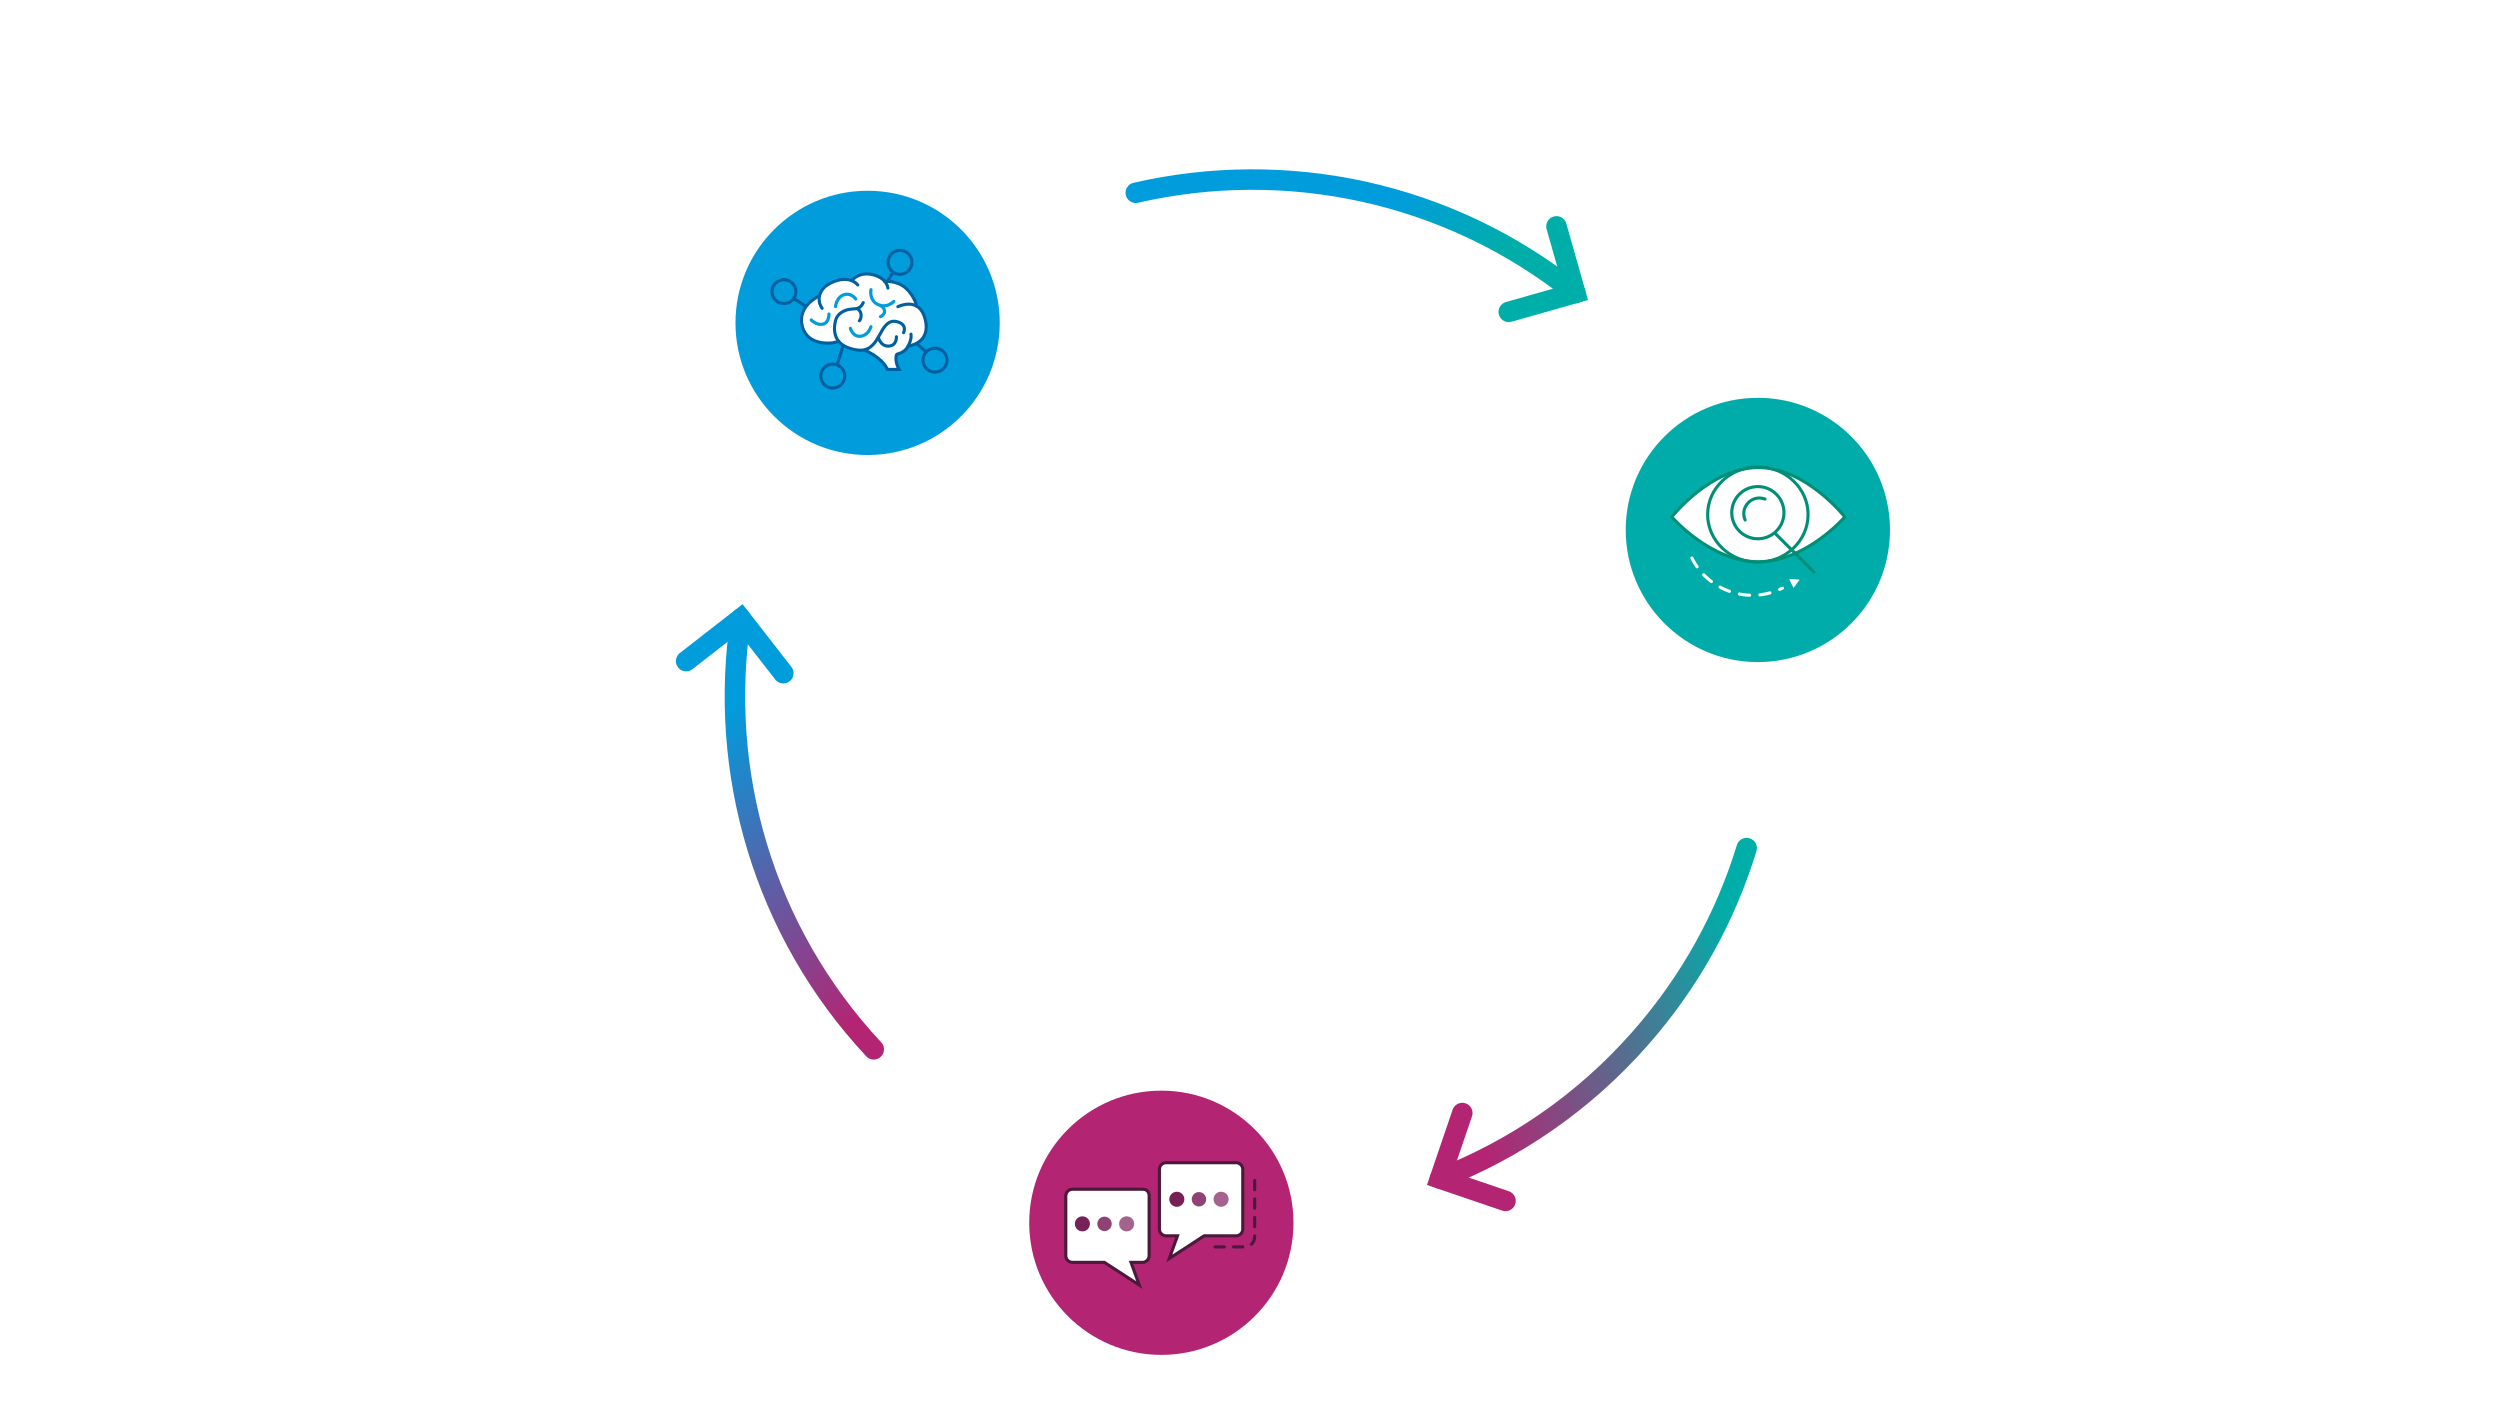<svg xmlns="http://www.w3.org/2000/svg" viewBox="0 0 960 540" width="960" height="540" preserveAspectRatio="xMidYMid meet" style="width: 100%; height: 100%; transform: translate3d(0px, 0px, 0px);"><rect x="0" y="0" width="960" height="540" fill="#333333" stroke="none"/><defs><clipPath id="__lottie_element_5"><rect width="960" height="540" x="0" y="0"></rect></clipPath><clipPath id="__lottie_element_7"><path d="M0,0 L1024,0 L1024,1024 L0,1024z"></path></clipPath><linearGradient id="__lottie_element_14" spreadMethod="pad" gradientUnits="userSpaceOnUse" x1="-19" y1="-141" x2="100" y2="92"><stop offset="0%" stop-color="rgb(179,37,115)"></stop><stop offset="50%" stop-color="rgb(90,106,142)"></stop><stop offset="100%" stop-color="rgb(0,174,169)"></stop></linearGradient><linearGradient id="__lottie_element_15" spreadMethod="pad" gradientUnits="userSpaceOnUse" x1="0" y1="0" x2="100" y2="0"><stop offset="0%" stop-color="rgb(0,156,220)"></stop><stop offset="50%" stop-color="rgb(0,165,195)"></stop><stop offset="100%" stop-color="rgb(0,174,169)"></stop></linearGradient><linearGradient id="__lottie_element_16" spreadMethod="pad" gradientUnits="userSpaceOnUse" x1="-165" y1="-156" x2="100" y2="-223"><stop offset="0%" stop-color="rgb(0,156,220)"></stop><stop offset="50%" stop-color="rgb(90,96,168)"></stop><stop offset="100%" stop-color="rgb(179,37,115)"></stop></linearGradient></defs><g clip-path="url(#__lottie_element_5)"><g transform="matrix(1,0,0,1,0,0)" opacity="1" style="display: block;"><rect width="960" height="540" fill="#ffffff"></rect></g><g clip-path="url(#__lottie_element_7)" transform="matrix(0.6,0,0,0.6,172.8,-37.2)" opacity="1" style="display: block;"><g transform="matrix(1,0,0,1,370.449,759.762)" opacity="1" style="display: block;"><g opacity="1" transform="matrix(1,0,0,1,84.813,84.813)"><path fill="rgb(179,37,115)" fill-opacity="1" d=" M-84.563,0 C-84.563,-46.703 -46.703,-84.563 0,-84.563 C46.704,-84.563 84.563,-46.703 84.563,0 C84.563,46.703 46.704,84.563 0,84.563 C-46.703,84.563 -84.563,46.703 -84.563,0z"></path></g><g opacity="1" transform="matrix(1,0,0,1,50.627,94.011)"><path fill="rgb(255,255,255)" fill-opacity="1" d=" M22.109,-30.659 C22.109,-30.659 -22.708,-30.659 -22.708,-30.659 C-25.055,-30.659 -26.975,-28.739 -26.975,-26.392 C-26.975,-26.392 -26.975,11.884 -26.975,11.884 C-26.975,14.23 -25.055,16.15 -22.708,16.15 C-22.708,16.15 -2.258,16.15 -2.258,16.15 C-2.258,16.15 20.055,30.659 20.055,30.659 C20.055,30.659 14.794,16.15 14.794,16.15 C14.794,16.15 22.109,16.15 22.109,16.15 C24.455,16.15 26.374,14.23 26.374,11.884 C26.374,11.884 26.374,-25.855 26.374,-25.855 C26.374,-25.855 26.975,-30.659 22.109,-30.659z"></path></g><g opacity="1" transform="matrix(1,0,0,1,50.627,94.011)"><path stroke-linecap="butt" stroke-linejoin="miter" fill-opacity="0" stroke-miterlimit="10" stroke="rgb(76,24,60)" stroke-opacity="1" stroke-width="2" d=" M22.109,-30.659 C22.109,-30.659 -22.708,-30.659 -22.708,-30.659 C-25.055,-30.659 -26.975,-28.739 -26.975,-26.392 C-26.975,-26.392 -26.975,11.884 -26.975,11.884 C-26.975,14.23 -25.055,16.15 -22.708,16.15 C-22.708,16.15 -2.258,16.15 -2.258,16.15 C-2.258,16.15 20.055,30.659 20.055,30.659 C20.055,30.659 14.794,16.15 14.794,16.15 C14.794,16.15 22.109,16.15 22.109,16.15 C24.455,16.15 26.374,14.23 26.374,11.884 C26.374,11.884 26.374,-25.855 26.374,-25.855 C26.374,-25.855 26.975,-30.659 22.109,-30.659z"></path></g><g opacity="1" transform="matrix(1,0,0,1,110.246,77.017)"><path fill="rgb(255,255,255)" fill-opacity="1" d=" M-22.408,-30.659 C-22.408,-30.659 22.409,-30.659 22.409,-30.659 C24.756,-30.659 26.674,-28.739 26.674,-26.392 C26.674,-26.392 26.674,11.884 26.674,11.884 C26.674,14.231 24.756,16.151 22.409,16.151 C22.409,16.151 1.958,16.151 1.958,16.151 C1.958,16.151 -20.354,30.659 -20.354,30.659 C-20.354,30.659 -15.094,16.151 -15.094,16.151 C-15.094,16.151 -22.408,16.151 -22.408,16.151 C-24.754,16.151 -26.674,14.231 -26.674,11.884 C-26.674,11.884 -26.674,-26.392 -26.674,-26.392 C-26.674,-28.739 -24.754,-30.659 -22.408,-30.659z"></path></g><g opacity="1" transform="matrix(1,0,0,1,110.246,77.017)"><path stroke-linecap="butt" stroke-linejoin="miter" fill-opacity="0" stroke-miterlimit="10" stroke="rgb(76,24,60)" stroke-opacity="1" stroke-width="2" d=" M-22.408,-30.659 C-22.408,-30.659 22.409,-30.659 22.409,-30.659 C24.756,-30.659 26.674,-28.739 26.674,-26.392 C26.674,-26.392 26.674,11.884 26.674,11.884 C26.674,14.231 24.756,16.151 22.409,16.151 C22.409,16.151 1.958,16.151 1.958,16.151 C1.958,16.151 -20.354,30.659 -20.354,30.659 C-20.354,30.659 -15.094,16.151 -15.094,16.151 C-15.094,16.151 -22.408,16.151 -22.408,16.151 C-24.754,16.151 -26.674,14.231 -26.674,11.884 C-26.674,11.884 -26.674,-26.392 -26.674,-26.392 C-26.674,-28.739 -24.754,-30.659 -22.408,-30.659z"></path></g><g opacity="1" transform="matrix(1,0,0,1,130.687,78.991)"><path stroke-linecap="round" stroke-linejoin="round" fill-opacity="0" stroke-dasharray=" 5.92 5.92" stroke-dashoffset="0" stroke="rgb(76,24,60)" stroke-opacity="1" stroke-width="2" d=" M13.859,-21.271 C13.859,-21.271 13.859,14.837 13.859,14.837 C13.859,18.376 10.963,21.271 7.425,21.271 C7.425,21.271 -13.859,21.271 -13.859,21.271"></path></g><g opacity="1" transform="matrix(1,0,0,1,123.04,69.763)"><path fill="rgb(165,98,140)" fill-opacity="1" d=" M-4.822,0 C-4.822,-2.663 -2.663,-4.822 0,-4.822 C2.663,-4.822 4.822,-2.663 4.822,0 C4.822,2.663 2.663,4.821 0,4.821 C-2.663,4.821 -4.822,2.663 -4.822,0z"></path></g><g opacity="1" transform="matrix(1,0,0,1,108.881,69.763)"><path fill="rgb(143,66,115)" fill-opacity="1" d=" M-4.616,0 C-4.616,-2.55 -2.55,-4.616 0,-4.616 C2.549,-4.616 4.615,-2.55 4.615,0 C4.615,2.549 2.549,4.615 0,4.615 C-2.55,4.615 -4.616,2.549 -4.616,0z"></path></g><g opacity="1" transform="matrix(1,0,0,1,94.723,69.763)"><path fill="rgb(118,32,86)" fill-opacity="1" d=" M-4.822,0 C-4.822,-2.663 -2.663,-4.822 0,-4.822 C2.663,-4.822 4.822,-2.663 4.822,0 C4.822,2.663 2.663,4.822 0,4.822 C-2.663,4.822 -4.822,2.663 -4.822,0z"></path></g><g opacity="1" transform="matrix(1,0,0,1,62.601,85.509)"><path fill="rgb(165,98,140)" fill-opacity="1" d=" M-4.822,-0.001 C-4.822,-2.664 -2.663,-4.822 0,-4.822 C2.663,-4.822 4.822,-2.664 4.822,-0.001 C4.822,2.662 2.663,4.822 0,4.822 C-2.663,4.822 -4.822,2.662 -4.822,-0.001z"></path></g><g opacity="1" transform="matrix(1,0,0,1,48.442,85.509)"><path fill="rgb(143,66,115)" fill-opacity="1" d=" M-4.615,-0.001 C-4.615,-2.55 -2.549,-4.615 0.001,-4.615 C2.55,-4.615 4.615,-2.55 4.615,-0.001 C4.615,2.549 2.55,4.616 0.001,4.616 C-2.549,4.616 -4.615,2.549 -4.615,-0.001z"></path></g><g opacity="1" transform="matrix(1,0,0,1,34.284,85.509)"><path fill="rgb(118,33,87)" fill-opacity="1" d=" M-4.822,-0.001 C-4.822,-2.664 -2.663,-4.822 0,-4.822 C2.663,-4.822 4.822,-2.664 4.822,-0.001 C4.822,2.662 2.663,4.822 0,4.822 C-2.663,4.822 -4.822,2.662 -4.822,-0.001z"></path></g></g><g transform="matrix(1,0,0,1,752.215,316.353)" opacity="1" style="display: block;"><g opacity="1" transform="matrix(1,0,0,1,84.813,84.813)"><path fill="rgb(0,172,169)" fill-opacity="1" d=" M-84.563,0 C-84.563,-46.703 -46.703,-84.563 0,-84.563 C46.704,-84.563 84.563,-46.703 84.563,0 C84.563,46.703 46.704,84.563 0,84.563 C-46.703,84.563 -84.563,46.703 -84.563,0z"></path></g><g opacity="1" transform="matrix(1,0,0,1,84.814,74.982)"><path fill="rgb(255,255,255)" fill-opacity="1" d=" M55.377,1.469 C55.377,1.469 30.584,30.155 0,30.155 C-30.584,30.155 -55.377,1.469 -55.377,1.469 C-55.377,1.469 -30.584,-30.155 0,-30.155 C30.584,-30.155 55.377,1.469 55.377,1.469z"></path></g><g opacity="1" transform="matrix(1,0,0,0.948,84.814,74.95)"><path fill="rgb(255,255,255)" fill-opacity="1" d=" M32.137,0 C32.137,17.749 17.748,32.138 -0.001,32.138 C-17.75,32.138 -32.137,17.749 -32.137,0 C-32.137,-17.749 -17.75,-32.138 -0.001,-32.138 C17.748,-32.138 32.137,-17.749 32.137,0z"></path></g><g opacity="1" transform="matrix(1,0,0,0.948,84.814,74.95)"><path stroke-linecap="butt" stroke-linejoin="miter" fill-opacity="0" stroke-miterlimit="10" stroke="rgb(0,142,119)" stroke-opacity="1" stroke-width="2" d=" M32.137,0 C32.137,17.749 17.748,32.138 -0.001,32.138 C-17.75,32.138 -32.137,17.749 -32.137,0 C-32.137,-17.749 -17.75,-32.138 -0.001,-32.138 C17.748,-32.138 32.137,-17.749 32.137,0z"></path></g><g opacity="1" transform="matrix(1,0,0,1,85.08,75.017)"><path stroke-linecap="butt" stroke-linejoin="miter" fill-opacity="0" stroke-miterlimit="10" stroke="rgb(0,142,119)" stroke-opacity="1" stroke-width="2" d=" M55.377,1.469 C55.377,1.469 30.584,30.155 0,30.155 C-30.584,30.155 -55.377,1.469 -55.377,1.469 C-55.377,1.469 -30.584,-30.155 0,-30.155 C30.584,-30.155 55.377,1.469 55.377,1.469z"></path></g><g opacity="1" transform="matrix(1,0,0,1,84.814,73.76)"><path stroke-linecap="butt" stroke-linejoin="miter" fill-opacity="0" stroke-miterlimit="10" stroke="rgb(0,142,119)" stroke-opacity="1" stroke-width="2" d=" M16.704,0 C16.704,9.226 9.225,16.704 0,16.704 C-9.226,16.704 -16.704,9.226 -16.704,0 C-16.704,-9.225 -9.226,-16.704 0,-16.704 C9.225,-16.704 16.704,-9.225 16.704,0z"></path></g><g opacity="1" transform="matrix(1,0,0,1,82.61,71.394)"><path stroke-linecap="round" stroke-linejoin="miter" fill-opacity="0" stroke-miterlimit="10" stroke="rgb(0,142,119)" stroke-opacity="1" stroke-width="2" d=" M-5.945,7.028 C-6.497,5.788 -6.802,4.416 -6.802,2.971 C-6.802,-2.552 -2.326,-7.028 3.197,-7.028 C4.468,-7.028 5.684,-6.792 6.802,-6.359"></path></g><g opacity="1" transform="matrix(1,0,0,1,108.531,99.641)"><path stroke-linecap="butt" stroke-linejoin="miter" fill-opacity="0" stroke-miterlimit="10" stroke="rgb(0,142,119)" stroke-opacity="1" stroke-width="2" d=" M-12.885,-12.846 C-12.885,-12.846 12.885,12.846 12.885,12.846"></path></g><g opacity="1" transform="matrix(1,0,0,1,71.541,117.744)"><path stroke-linecap="round" stroke-linejoin="miter" fill-opacity="0" stroke-miterlimit="10" stroke-dasharray=" 6.587 6.587" stroke-dashoffset="0" stroke="rgb(255,255,255)" stroke-opacity="1" stroke-width="2" d=" M-28.971,-14.979 C-18.296,6.346 7.646,14.979 28.971,4.305"></path></g><g opacity="1" transform="matrix(1,0,0,1,108.087,118.919)"><path fill="rgb(255,255,255)" fill-opacity="1" d=" M-0.454,3.049 C-0.454,3.049 -2.881,-1.919 -3.162,-2.484 C-3.442,-3.049 3.442,-2.284 3.442,-2.284 C3.442,-2.284 -0.454,3.049 -0.454,3.049z"></path></g></g><g transform="matrix(1,0,0,1,182.457,183.834)" opacity="1" style="display: block;"><g opacity="1" transform="matrix(1,0,0,1,84.813,84.813)"><path fill="rgb(0,156,220)" fill-opacity="1" d=" M-84.563,0 C-84.563,-46.703 -46.703,-84.563 0,-84.563 C46.703,-84.563 84.563,-46.703 84.563,0 C84.563,46.703 46.703,84.563 0,84.563 C-46.703,84.563 -84.563,46.703 -84.563,0z"></path></g><g opacity="1" transform="matrix(1,0,0,1,97.168,58.668)"><path stroke-linecap="round" stroke-linejoin="miter" fill-opacity="0" stroke-miterlimit="10" stroke="rgb(0,95,158)" stroke-opacity="1" stroke-width="2" d=" M3.834,-6.049 C3.834,-6.049 -3.834,6.049 -3.834,6.049"></path></g><g opacity="1" transform="matrix(1,0,0,1,105.543,46.051)"><path stroke-linecap="round" stroke-linejoin="miter" fill-opacity="0" stroke-miterlimit="10" stroke="rgb(0,95,158)" stroke-opacity="1" stroke-width="2" d=" M-6.956,3.209 C-8.728,-0.633 -7.051,-5.184 -3.209,-6.956 C0.632,-8.729 5.184,-7.05 6.956,-3.208 C8.728,0.633 7.05,5.185 3.208,6.957 C-0.634,8.729 -5.184,7.051 -6.956,3.209z"></path></g><g opacity="1" transform="matrix(1,0,0,1,43.818,73.253)"><path stroke-linecap="round" stroke-linejoin="miter" fill-opacity="0" stroke-miterlimit="10" stroke="rgb(0,95,158)" stroke-opacity="1" stroke-width="2" d=" M-6.023,-3.875 C-6.023,-3.875 6.023,3.875 6.023,3.875"></path></g><g opacity="1" transform="matrix(1,0,0,1,31.258,64.793)"><path stroke-linecap="round" stroke-linejoin="miter" fill-opacity="0" stroke-miterlimit="10" stroke="rgb(0,95,158)" stroke-opacity="1" stroke-width="2" d=" M3.162,6.978 C-0.692,8.724 -5.232,7.015 -6.978,3.162 C-8.724,-0.692 -7.015,-5.232 -3.161,-6.978 C0.693,-8.724 5.232,-7.015 6.978,-3.162 C8.724,0.692 7.016,5.232 3.162,6.978z"></path></g><g opacity="1" transform="matrix(1,0,0,1,67.532,104.572)"><path stroke-linecap="round" stroke-linejoin="miter" fill-opacity="0" stroke-miterlimit="10" stroke="rgb(0,95,158)" stroke-opacity="1" stroke-width="2" d=" M-2.229,6.806 C-2.229,6.806 2.229,-6.806 2.229,-6.806"></path></g><g opacity="1" transform="matrix(1,0,0,1,62.517,118.862)"><path stroke-linecap="round" stroke-linejoin="miter" fill-opacity="0" stroke-miterlimit="10" stroke="rgb(0,95,158)" stroke-opacity="1" stroke-width="2" d=" M5.954,-4.822 C8.617,-1.534 8.108,3.29 4.82,5.953 C1.532,8.616 -3.292,8.108 -5.954,4.82 C-8.617,1.532 -8.11,-3.292 -4.822,-5.955 C-1.534,-8.617 3.291,-8.11 5.954,-4.822z"></path></g><g opacity="1" transform="matrix(1,0,0,1,116.713,98.483)"><path stroke-linecap="round" stroke-linejoin="miter" fill-opacity="0" stroke-miterlimit="10" stroke="rgb(0,95,158)" stroke-opacity="1" stroke-width="2" d=" M5.398,4.706 C5.398,4.706 -5.398,-4.706 -5.398,-4.706"></path></g><g opacity="1" transform="matrix(1,0,0,1,127.914,108.674)"><path stroke-linecap="round" stroke-linejoin="miter" fill-opacity="0" stroke-miterlimit="10" stroke="rgb(0,95,158)" stroke-opacity="1" stroke-width="2" d=" M-2.117,-7.363 C1.949,-8.532 6.193,-6.183 7.362,-2.117 C8.532,1.95 6.183,6.193 2.117,7.362 C-1.949,8.531 -6.193,6.183 -7.363,2.116 C-8.532,-1.949 -6.183,-6.194 -2.117,-7.363z"></path></g><g opacity="1" transform="matrix(1,0,0,1,82.631,84.256)"><path fill="rgb(255,255,255)" fill-opacity="1" d=" M40.156,1.522 C40.156,-3.992 37.149,-8.801 32.688,-11.365 C31.968,-19.285 25.312,-25.491 17.203,-25.491 C15.876,-25.491 14.588,-25.323 13.358,-25.011 C10.508,-28.27 6.321,-30.332 1.651,-30.332 C-2.439,-30.332 -6.157,-28.751 -8.933,-26.171 C-10.494,-26.697 -12.164,-26.986 -13.902,-26.986 C-20.549,-26.986 -26.219,-22.816 -28.445,-16.95 C-35.181,-15.201 -40.156,-9.08 -40.156,-1.796 C-40.156,6.851 -33.146,13.86 -24.499,13.86 C-21.448,13.86 -18.603,12.984 -16.195,11.475 C-13.499,15.235 -9.095,17.688 -4.116,17.688 C-2.864,17.688 -1.649,17.531 -0.487,17.239 C1.741,18.53 5.753,20.863 6.366,21.288 C7.224,21.88 10.885,24.774 11.741,25.746 C12.597,26.718 14.844,30.332 14.844,30.332 C14.844,30.332 22.317,30.332 22.317,30.332 C22.317,30.332 20.639,26.105 20.639,26.105 C20.639,26.105 20.639,20.884 20.639,20.884 C23.779,20.14 26.532,18.402 28.549,16.018 C35.19,14.536 40.156,8.61 40.156,1.522z"></path></g><g opacity="1" transform="matrix(1,0,0,1,52.929,84.005)"><path stroke-linecap="round" stroke-linejoin="miter" fill-opacity="0" stroke-miterlimit="10" stroke="rgb(0,95,158)" stroke-opacity="1" stroke-width="2" d=" M13.418,12.674 C13.418,12.674 9.853,13.522 9.853,13.522 C9.853,13.522 -6.347,16.272 -9.883,3.132 C-13.418,-10.008 0.62,-16.272 0.62,-16.272"></path></g><g opacity="1" transform="matrix(1,0,0,1,86.894,87.203)"><path stroke-linecap="round" stroke-linejoin="miter" fill-opacity="0" stroke-miterlimit="10" stroke="rgb(0,95,158)" stroke-opacity="1" stroke-width="2" d=" M-4.856,-15.346 C-6.698,-11.513 -8.726,-11.432 -12.648,-11.195 C-16.561,-10.957 -21.293,-8.423 -22.436,-4.454 C-23.609,-0.375 -23.773,4.347 -21.527,8.104 C-19.199,12 -14.565,13.867 -10.296,14.711 C-8.023,15.161 -5.633,15.346 -3.419,14.664 C1.591,13.12 4.142,7.96 6.492,3.708 C8.683,-0.255 11.378,-4.352 16.376,-3.24 C23.774,-1.593 20.938,3.891 20.938,3.891"></path></g><g opacity="1" transform="matrix(1,0,0,1,97.627,96.753)"><path stroke-linecap="round" stroke-linejoin="miter" fill-opacity="0" stroke-miterlimit="10" stroke="rgb(0,95,158)" stroke-opacity="1" stroke-width="2" d=" M5.64,-3.065 C5.64,-3.065 5.946,2.76 0.598,2.913 C-4.75,3.065 -5.946,-2.743 -5.946,-2.743"></path></g><g opacity="1" transform="matrix(1,0,0,1,98.172,103.307)"><path stroke-linecap="round" stroke-linejoin="miter" fill-opacity="0" stroke-miterlimit="10" stroke="rgb(0,95,158)" stroke-opacity="1" stroke-width="2" d=" M14.371,-11.281 C14.371,-11.281 15.227,-8.677 12.581,-3.638 C9.934,1.401 5.253,1.095 5.098,1.859 C4.941,2.623 4.49,4.609 5.098,7.054 C5.705,9.498 6.775,11.281 6.775,11.281 C6.775,11.281 -0.697,11.281 -0.697,11.281 C-0.697,11.281 -1.751,8.03 -6.492,4.212 C-11.232,0.393 -15.227,-0.98 -15.227,-0.98"></path></g><g opacity="1" transform="matrix(1,0,0,1,114.802,83.514)"><path stroke-linecap="round" stroke-linejoin="miter" fill-opacity="0" stroke-miterlimit="10" stroke="rgb(0,95,158)" stroke-opacity="1" stroke-width="2" d=" M-10.619,-9.06 C-10.619,-9.06 3.285,-16.154 6.952,-0.766 C10.619,14.623 -4.049,16.154 -4.049,16.154"></path></g><g opacity="1" transform="matrix(1,0,0,1,105.978,65.8)"><path stroke-linecap="round" stroke-linejoin="miter" fill-opacity="0" stroke-miterlimit="10" stroke="rgb(0,95,158)" stroke-opacity="1" stroke-width="2" d=" M10.27,8.318 C10.27,8.318 8.9,1.78 3.24,-3.269 C-2.42,-8.318 -10.27,-7.51 -10.27,-7.51"></path></g><g opacity="1" transform="matrix(1,0,0,1,86.373,57.637)"><path stroke-linecap="round" stroke-linejoin="miter" fill-opacity="0" stroke-miterlimit="10" stroke="rgb(0,95,158)" stroke-opacity="1" stroke-width="2" d=" M11.438,4.893 C10.657,0.118 6.285,-2.654 1.546,-3.748 C-3.418,-4.893 -8.788,-3.667 -11.438,0.082"></path></g><g opacity="1" transform="matrix(1,0,0,1,65.392,65.087)"><path stroke-linecap="round" stroke-linejoin="miter" fill-opacity="0" stroke-miterlimit="10" stroke="rgb(0,95,158)" stroke-opacity="1" stroke-width="2" d=" M13.123,-4.536 C8.102,-10.4 -1.418,-8.166 -6.906,-4.164 C-11.754,-0.628 -13.123,5.367 -9.702,10.4"></path></g><g opacity="1" transform="matrix(1,0,0,1,79.536,79.65)"><path stroke-linecap="round" stroke-linejoin="miter" fill-opacity="0" stroke-miterlimit="10" stroke="rgb(0,95,158)" stroke-opacity="1" stroke-width="2" d=" M-1.174,-3.82 C-1.174,-3.82 1.061,-2.559 1.118,0.153 C1.174,2.811 -0.015,3.82 -0.015,3.82"></path></g><g opacity="1" transform="matrix(1,0,0,1,70.733,69.75)"><path stroke-linecap="round" stroke-linejoin="miter" fill-opacity="0" stroke-miterlimit="10" stroke="rgb(0,156,220)" stroke-opacity="1" stroke-width="2.053" d=" M6.451,-0.247 C6.451,-0.247 3.524,-4.569 -1.19,-2.893 C-5.904,-1.217 -6.451,4.568 -6.451,4.568"></path></g><g opacity="1" transform="matrix(1,0,0,1,54.538,82.858)"><path stroke-linecap="round" stroke-linejoin="miter" fill-opacity="0" stroke-miterlimit="10" stroke="rgb(0,156,220)" stroke-opacity="1" stroke-width="2.053" d=" M5.533,-3.716 C5.533,-3.716 5.774,1.801 1.691,2.759 C-2.391,3.716 -5.774,0.104 -5.774,0.104"></path></g><g opacity="1" transform="matrix(1,0,0,1,80.375,90.611)"><path stroke-linecap="round" stroke-linejoin="miter" fill-opacity="0" stroke-miterlimit="10" stroke="rgb(0,156,220)" stroke-opacity="1" stroke-width="2.053" d=" M-6.587,-2.287 C-6.587,-2.287 -5.042,3.336 -0.046,2.755 C4.949,2.175 6.587,-3.336 6.587,-3.336"></path></g><g opacity="1" transform="matrix(1,0,0,1,93.608,69.68)"><path stroke-linecap="round" stroke-linejoin="miter" fill-opacity="0" stroke-miterlimit="10" stroke="rgb(0,156,220)" stroke-opacity="1" stroke-width="2.053" d=" M-6.646,-6.115 C-6.646,-6.115 -8.021,0.615 -2.215,3.365 C3.591,6.115 8.021,1.364 8.021,1.364"></path></g><g opacity="1" transform="matrix(1,0,0,1,94.391,77.244)"><path stroke-linecap="round" stroke-linejoin="miter" fill-opacity="0" stroke-miterlimit="10" stroke="rgb(0,156,220)" stroke-opacity="1" stroke-width="2.053" d=" M-1.318,3.593 C-1.318,3.593 1.242,2.405 1.279,0.186 C1.317,-2.082 -1.318,-3.593 -1.318,-3.593"></path></g></g><g transform="matrix(0.579,0.509,0.509,-0.579,34.022,568.689)" opacity="1" style="display: block;"><g opacity="1" transform="matrix(1,0,0,1,820.164,459.346)"><path stroke="url(#__lottie_element_14)" stroke-linecap="round" stroke-linejoin="miter" fill-opacity="0" stroke-miterlimit="4" stroke-opacity="1" stroke-width="17" d=" M-13.932,187.089 C10.441,133.194 24.008,73.37 24.008,10.375 C24.008,-60.826 6.669,-127.974 -24.008,-187.089"></path></g><g opacity="1" transform="matrix(1,0,0,1,811.714,298.813)"><path stroke-linecap="round" stroke-linejoin="miter" fill-opacity="0" stroke-miterlimit="10" stroke="rgb(179,37,115)" stroke-opacity="1" stroke-width="17" d=" M37.557,-4.558 C37.557,-4.558 -15.558,-26.557 -15.558,-26.557 C-15.558,-26.557 -37.557,26.557 -37.557,26.557"></path></g><g opacity="1" transform="matrix(1,0,0,1,230.664,809.389)"><path stroke="url(#__lottie_element_15)" stroke-linecap="round" stroke-linejoin="miter" fill-opacity="0" stroke-miterlimit="4" stroke-opacity="1" stroke-width="17" d=" M-164.499,-89.19 C-90.146,14.136 28.994,83.07 164.499,89.19"></path></g><g opacity="1" transform="matrix(1,0,0,1,371.012,890.086)"><path stroke-linecap="round" stroke-linejoin="miter" fill-opacity="0" stroke-miterlimit="10" stroke="rgb(0,174,169)" stroke-opacity="1" stroke-width="17" d=" M-24.15,39.74 C-24.15,39.74 24.15,8.561 24.15,8.561 C24.15,8.561 -7.027,-39.74 -7.027,-39.74"></path></g><g opacity="1" transform="matrix(1,0,0,1,212.776,140.351)"><path stroke="url(#__lottie_element_16)" stroke-linecap="round" stroke-linejoin="miter" fill-opacity="0" stroke-miterlimit="4" stroke-opacity="1" stroke-width="17" d=" M159.512,-97.852 C25.507,-84.66 -90.407,-9.856 -159.512,97.852"></path></g><g opacity="1" transform="matrix(1,0,0,1,76.119,209.966)"><path stroke-linecap="round" stroke-linejoin="miter" fill-opacity="0" stroke-miterlimit="10" stroke="rgb(0,156,220)" stroke-opacity="1" stroke-width="17" d=" M-33.619,-28.237 C-33.619,-28.237 -22.855,28.237 -22.855,28.237 C-22.855,28.237 33.619,17.472 33.619,17.472"></path></g></g></g></g></svg>